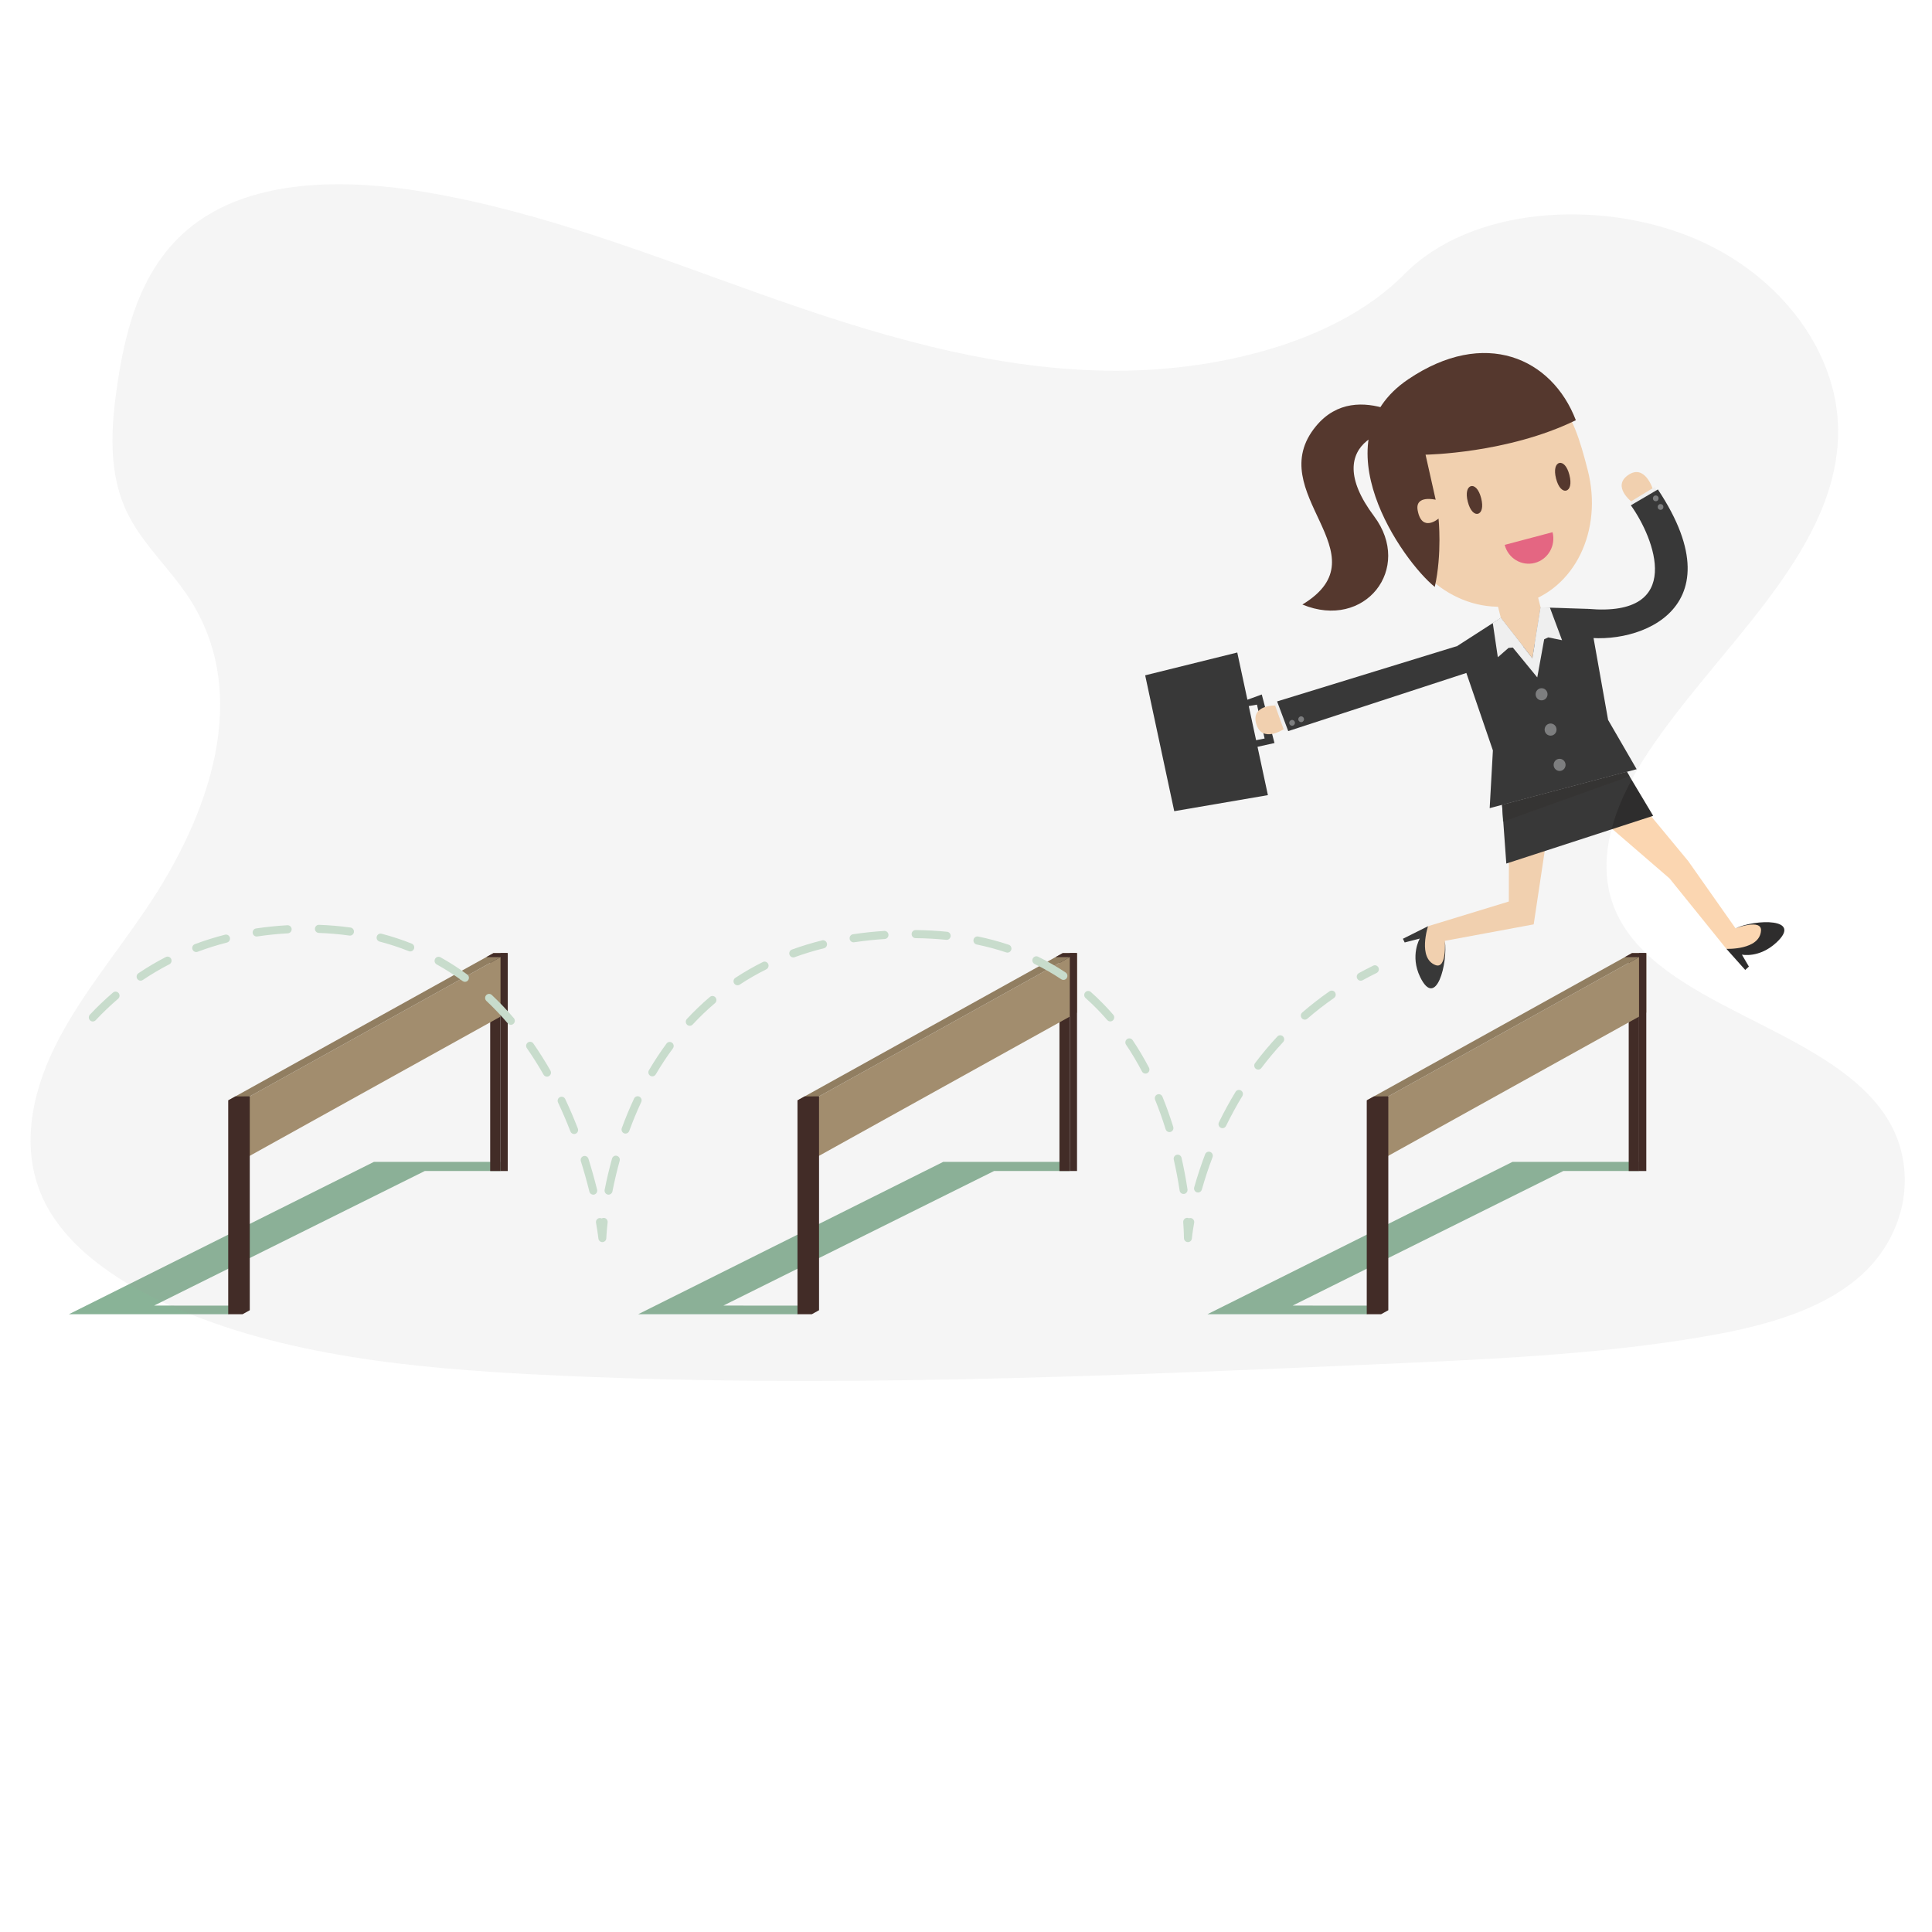 <?xml version="1.0" encoding="UTF-8" standalone="no"?>
<!-- Created with Inkscape (http://www.inkscape.org/) -->

<svg
   xmlns:dc="http://purl.org/dc/elements/1.1/"
   xmlns:cc="http://creativecommons.org/ns#"
   xmlns:rdf="http://www.w3.org/1999/02/22-rdf-syntax-ns#"
   xmlns:svg="http://www.w3.org/2000/svg"
   xmlns="http://www.w3.org/2000/svg"
   xmlns:sodipodi="http://sodipodi.sourceforge.net/DTD/sodipodi-0.dtd"
   xmlns:inkscape="http://www.inkscape.org/namespaces/inkscape"
   version="1.1"
   id="svg2"
   xml:space="preserve"
   width="1600"
   height="1600"
   viewBox="0 0 1600 1600"
   sodipodi:docname="resiliencia.svg"
   inkscape:version="0.92.3 (2405546, 2018-03-11)"><defs
     id="defs6" /><sodipodi:namedview
     pagecolor="#ffffff"
     bordercolor="#666666"
     borderopacity="1"
     objecttolerance="10"
     gridtolerance="10"
     guidetolerance="10"
     inkscape:pageopacity="0"
     inkscape:pageshadow="2"
     inkscape:window-width="1366"
     inkscape:window-height="684"
     id="namedview4"
     showgrid="false"
     inkscape:zoom="0.295"
     inkscape:cx="800"
     inkscape:cy="800"
     inkscape:window-x="0"
     inkscape:window-y="28"
     inkscape:window-maximized="1"
     inkscape:current-layer="g10" /><g
     id="g10"
     inkscape:groupmode="layer"
     inkscape:label="ink_ext_XXXXXX"
     transform="matrix(1.333,0,0,-1.333,0,1600)"><g
       id="g327"
       transform="matrix(1.073,0,0,1.093,-55.918,34.244)"><g
         id="g263"><path
           inkscape:connector-curvature="0"
           id="path16"
           style="fill:#89b397;fill-opacity:1;fill-rule:nonzero;stroke:none;stroke-width:0.1"
           d="M 184.253,319.809 H 91.996 l 176.621,86.605 h 73.299 v -5.195 h -43.862 l -156.709,-76.483 52.795,-0.047 -9.888,-4.88" /><path
           inkscape:connector-curvature="0"
           id="path18"
           style="fill:#39201b;fill-opacity:1;fill-rule:nonzero;stroke:none;stroke-width:0.1"
           d="m 335.934,401.219 h 5.983 v 121.569 h -5.983 V 401.219" /><path
           inkscape:connector-curvature="0"
           id="path20"
           style="fill:#a38c69;fill-opacity:1;fill-rule:nonzero;stroke:none;stroke-width:0.1"
           d="M 346.111,491.269 192.544,407.576 v 33.801 l 153.567,83.694 v -33.802" /><path
           inkscape:connector-curvature="0"
           id="path22"
           style="fill:#907b5b;fill-opacity:1;fill-rule:nonzero;stroke:none;stroke-width:0.1"
           d="M 346.111,525.071 H 337.82 L 184.253,441.377 h 8.291 l 153.567,83.694" /><path
           inkscape:connector-curvature="0"
           id="path24"
           style="fill:#39201b;fill-opacity:1;fill-rule:nonzero;stroke:none;stroke-width:0.1"
           d="m 188.398,443.637 -4.145,-2.26 V 319.809 h 8.291 l 4.194,2.283 V 443.66 l -8.34,-0.023" /><path
           inkscape:connector-curvature="0"
           id="path26"
           style="fill:#39201b;fill-opacity:1;fill-rule:nonzero;stroke:none;stroke-width:0.1"
           d="m 333.625,522.788 h 8.292 l 4.194,2.283 h -8.291 l -4.195,-2.283" /><path
           inkscape:connector-curvature="0"
           id="path28"
           style="fill:#39201b;fill-opacity:1;fill-rule:nonzero;stroke:none;stroke-width:0.1"
           d="m 346.111,525.071 h -4.194 V 401.219 h 4.194 v 123.852" /><path
           inkscape:connector-curvature="0"
           id="path30"
           style="fill:#89b397;fill-opacity:1;fill-rule:nonzero;stroke:none;stroke-width:0.1"
           d="m 513.861,319.809 h -92.257 l 176.622,86.605 h 73.299 v -5.195 h -43.862 l -156.709,-76.483 52.795,-0.047 -9.888,-4.88" /><path
           inkscape:connector-curvature="0"
           id="path32"
           style="fill:#39201b;fill-opacity:1;fill-rule:nonzero;stroke:none;stroke-width:0.1"
           d="m 665.542,401.219 h 5.983 v 121.569 h -5.983 V 401.219" /><path
           inkscape:connector-curvature="0"
           id="path34"
           style="fill:#a38c69;fill-opacity:1;fill-rule:nonzero;stroke:none;stroke-width:0.1"
           d="M 675.719,491.269 522.152,407.576 v 33.801 l 153.567,83.694 v -33.802" /><path
           inkscape:connector-curvature="0"
           id="path36"
           style="fill:#907b5b;fill-opacity:1;fill-rule:nonzero;stroke:none;stroke-width:0.1"
           d="m 675.719,525.071 h -8.291 L 513.861,441.377 h 8.291 l 153.567,83.694" /><path
           inkscape:connector-curvature="0"
           id="path38"
           style="fill:#39201b;fill-opacity:1;fill-rule:nonzero;stroke:none;stroke-width:0.1"
           d="m 518.006,443.637 -4.145,-2.26 V 319.809 h 8.291 l 4.194,2.283 V 443.66 l -8.34,-0.023" /><path
           inkscape:connector-curvature="0"
           id="path40"
           style="fill:#39201b;fill-opacity:1;fill-rule:nonzero;stroke:none;stroke-width:0.1"
           d="m 663.233,522.788 h 8.292 l 4.194,2.283 h -8.291 l -4.195,-2.283" /><path
           inkscape:connector-curvature="0"
           id="path42"
           style="fill:#39201b;fill-opacity:1;fill-rule:nonzero;stroke:none;stroke-width:0.1"
           d="m 675.719,525.071 h -4.194 V 401.219 h 4.194 v 123.852" /><path
           inkscape:connector-curvature="0"
           id="path44"
           style="fill:#89b397;fill-opacity:1;fill-rule:nonzero;stroke:none;stroke-width:0.1"
           d="m 843.469,319.809 h -92.257 l 176.622,86.605 h 73.296 v -5.195 h -43.859 l -156.709,-76.483 52.795,-0.047 -9.888,-4.88" /><path
           inkscape:connector-curvature="0"
           id="path46"
           style="fill:#39201b;fill-opacity:1;fill-rule:nonzero;stroke:none;stroke-width:0.1"
           d="m 995.15,401.219 h 5.98 v 121.569 h -5.98 V 401.219" /><path
           inkscape:connector-curvature="0"
           id="path48"
           style="fill:#a38c69;fill-opacity:1;fill-rule:nonzero;stroke:none;stroke-width:0.1"
           d="M 1005.33,491.269 851.76,407.576 v 33.801 l 153.57,83.694 v -33.802" /><path
           inkscape:connector-curvature="0"
           id="path50"
           style="fill:#907b5b;fill-opacity:1;fill-rule:nonzero;stroke:none;stroke-width:0.1"
           d="m 1005.33,525.071 h -8.294 L 843.469,441.377 h 8.291 l 153.57,83.694" /><path
           inkscape:connector-curvature="0"
           id="path52"
           style="fill:#39201b;fill-opacity:1;fill-rule:nonzero;stroke:none;stroke-width:0.1"
           d="m 847.614,443.637 -4.145,-2.26 V 319.809 h 8.291 l 4.194,2.283 V 443.66 l -8.34,-0.023" /><path
           inkscape:connector-curvature="0"
           id="path54"
           style="fill:#39201b;fill-opacity:1;fill-rule:nonzero;stroke:none;stroke-width:0.1"
           d="m 992.841,522.788 h 8.289 l 4.2,2.283 h -8.294 l -4.195,-2.283" /><path
           inkscape:connector-curvature="0"
           id="path56"
           style="fill:#39201b;fill-opacity:1;fill-rule:nonzero;stroke:none;stroke-width:0.1"
           d="m 1005.33,525.071 h -4.2 V 401.219 h 4.2 v 123.852" /><path
           inkscape:connector-curvature="0"
           id="path58"
           style="fill:#cde3d2;fill-opacity:1;fill-rule:nonzero;stroke:none;stroke-width:0.1"
           d="m 254.757,535.031 c -0.105,0 -0.211,0.007 -0.317,0.021 -5.755,0.794 -11.729,1.299 -17.758,1.504 -1.271,0.043 -2.266,1.107 -2.222,2.378 0.043,1.27 1.115,2.31 2.378,2.222 6.186,-0.21 12.32,-0.73 18.23,-1.544 1.259,-0.173 2.139,-1.334 1.965,-2.594 -0.158,-1.153 -1.145,-1.987 -2.276,-1.987 z m -54.059,-0.509 c -1.123,0 -2.106,0.822 -2.274,1.965 -0.185,1.259 0.684,2.427 1.942,2.613 5.892,0.866 12.01,1.482 18.184,1.829 1.251,0.035 2.355,-0.9 2.426,-2.169 0.071,-1.269 -0.9,-2.355 -2.169,-2.427 -6.036,-0.339 -12.015,-0.94 -17.771,-1.787 -0.113,-0.017 -0.227,-0.024 -0.338,-0.024 z m 88.967,-8.489 c -0.279,0 -0.562,0.051 -0.838,0.158 -5.455,2.135 -11.148,3.969 -16.922,5.448 -1.231,0.316 -1.974,1.569 -1.658,2.8 0.315,1.232 1.563,1.979 2.8,1.659 5.955,-1.526 11.829,-3.416 17.458,-5.622 1.183,-0.463 1.767,-1.798 1.303,-2.981 -0.355,-0.908 -1.223,-1.462 -2.143,-1.462 z m -123.953,-0.34 c -0.935,0 -1.815,0.573 -2.158,1.504 -0.441,1.191 0.169,2.515 1.361,2.956 5.643,2.084 11.532,3.901 17.502,5.399 1.234,0.304 2.482,-0.44 2.792,-1.672 0.31,-1.233 -0.439,-2.482 -1.672,-2.792 -5.81,-1.458 -11.538,-3.224 -17.027,-5.253 -0.263,-0.097 -0.532,-0.142 -0.798,-0.142 z m -32.198,-16.28 c -0.747,0 -1.48,0.363 -1.922,1.032 -0.701,1.061 -0.41,2.489 0.651,3.189 5.085,3.36 10.423,6.457 15.862,9.205 1.135,0.572 2.519,0.119 3.092,-1.018 0.573,-1.134 0.118,-2.518 -1.016,-3.091 -5.282,-2.666 -10.464,-5.673 -15.401,-8.935 -0.391,-0.259 -0.831,-0.382 -1.266,-0.382 z m 187.798,-0.661 c -0.466,0 -0.937,0.141 -1.344,0.436 -4.821,3.479 -9.881,6.672 -15.037,9.488 -1.115,0.61 -1.525,2.008 -0.916,3.123 0.608,1.116 2.004,1.529 3.123,0.917 5.324,-2.908 10.547,-6.204 15.524,-9.797 1.03,-0.743 1.263,-2.181 0.519,-3.212 -0.451,-0.624 -1.154,-0.955 -1.869,-0.955 z M 105.843,486.221 c -0.572,0 -1.145,0.211 -1.591,0.638 -0.918,0.878 -0.951,2.334 -0.073,3.253 4.251,4.448 8.749,8.668 13.37,12.546 0.974,0.819 2.423,0.689 3.242,-0.284 0.817,-0.972 0.691,-2.424 -0.283,-3.242 -4.492,-3.769 -8.867,-7.874 -13.002,-12.199 -0.452,-0.474 -1.057,-0.712 -1.663,-0.712 z m 242.047,-1.904 c -0.643,0 -1.283,0.268 -1.738,0.791 -3.947,4.541 -8.122,8.848 -12.41,12.803 -0.934,0.862 -0.992,2.318 -0.131,3.251 0.862,0.934 2.317,0.992 3.252,0.132 4.411,-4.069 8.705,-8.499 12.763,-13.166 0.834,-0.96 0.732,-2.414 -0.228,-3.247 -0.435,-0.379 -0.973,-0.564 -1.508,-0.564 z m 20.942,-29.464 c -0.792,0 -1.563,0.409 -1.991,1.143 -3.049,5.238 -6.302,10.303 -9.667,15.055 -0.735,1.039 -0.489,2.474 0.549,3.21 1.039,0.731 2.473,0.485 3.207,-0.549 3.444,-4.864 6.771,-10.045 9.889,-15.4 0.639,-1.098 0.267,-2.508 -0.831,-3.146 -0.364,-0.213 -0.762,-0.313 -1.156,-0.313 z m 15.707,-32.6 c -0.917,0 -1.784,0.552 -2.141,1.457 -2.223,5.628 -4.637,11.163 -7.175,16.447 -0.55,1.146 -0.067,2.52 1.078,3.071 1.145,0.552 2.521,0.066 3.071,-1.078 2.585,-5.383 5.043,-11.018 7.306,-16.75 0.467,-1.182 -0.113,-2.519 -1.295,-2.986 -0.277,-0.11 -0.563,-0.161 -0.844,-0.161 z m 11.065,-34.484 c -1.03,0 -1.967,0.695 -2.23,1.74 -1.457,5.787 -3.119,11.603 -4.94,17.283 -0.388,1.211 0.279,2.506 1.489,2.894 1.207,0.388 2.505,-0.278 2.894,-1.489 1.85,-5.774 3.539,-11.683 5.02,-17.565 0.31,-1.233 -0.437,-2.482 -1.67,-2.794 -0.188,-0.046 -0.377,-0.069 -0.563,-0.069" /><path
           inkscape:connector-curvature="0"
           id="path60"
           style="fill:#cde3d2;fill-opacity:1;fill-rule:nonzero;stroke:none;stroke-width:0.1"
           d="m 400.873,360.81 c -1.167,0 -2.156,0.878 -2.285,2.049 -0.004,0.033 -0.376,3.344 -1.379,8.938 -0.224,1.251 0.609,2.446 1.86,2.671 0.503,0.087 0.997,0.009 1.423,-0.201 0.413,0.242 0.902,0.358 1.418,0.297 1.263,-0.144 2.169,-1.285 2.025,-2.548 -0.642,-5.616 -0.759,-8.948 -0.761,-8.981 -0.04,-1.206 -1.005,-2.175 -2.211,-2.222 l -0.09,-0.003" /><path
           inkscape:connector-curvature="0"
           id="path62"
           style="fill:#cde3d2;fill-opacity:1;fill-rule:nonzero;stroke:none;stroke-width:0.1"
           d="m 600.245,532.619 -0.23,0.01 c -5.731,0.57 -11.71,0.889 -17.772,0.95 -1.271,0.014 -2.291,1.053 -2.278,2.325 0.013,1.271 0.995,2.276 2.324,2.278 6.197,-0.063 12.314,-0.39 18.181,-0.971 1.265,-0.126 2.188,-1.253 2.063,-2.519 -0.118,-1.186 -1.119,-2.073 -2.288,-2.073 z m -53.91,-1.398 c -1.122,0 -2.105,0.823 -2.274,1.966 -0.186,1.257 0.683,2.427 1.941,2.613 5.851,0.861 11.939,1.499 18.099,1.893 1.279,0.08 2.363,-0.882 2.444,-2.15 0.081,-1.267 -0.882,-2.362 -2.15,-2.443 -6.033,-0.387 -11.996,-1.01 -17.722,-1.855 -0.113,-0.017 -0.227,-0.024 -0.338,-0.024 z m 89.106,-5.867 c -0.238,0 -0.479,0.036 -0.717,0.115 -5.496,1.804 -11.262,3.326 -17.143,4.526 -1.245,0.255 -2.049,1.47 -1.795,2.715 0.254,1.247 1.466,2.045 2.715,1.795 6.054,-1.236 11.995,-2.805 17.658,-4.664 1.208,-0.395 1.865,-1.696 1.468,-2.903 -0.317,-0.97 -1.218,-1.584 -2.186,-1.584 z M 511.41,522.629 c -0.945,0 -1.831,0.586 -2.167,1.527 -0.428,1.197 0.196,2.513 1.393,2.942 5.613,2.003 11.494,3.76 17.481,5.223 1.238,0.305 2.481,-0.456 2.781,-1.69 0.302,-1.235 -0.455,-2.48 -1.689,-2.781 -5.833,-1.425 -11.561,-3.136 -17.025,-5.088 -0.256,-0.09 -0.517,-0.133 -0.774,-0.133 z m 156.432,-12.781 c -0.435,0 -0.872,0.121 -1.26,0.377 -4.889,3.206 -10.076,6.123 -15.418,8.672 -1.148,0.547 -1.635,1.919 -1.087,3.067 0.547,1.147 1.924,1.634 3.067,1.086 5.53,-2.637 10.9,-5.657 15.961,-8.977 1.063,-0.697 1.36,-2.123 0.662,-3.186 -0.442,-0.674 -1.176,-1.039 -1.925,-1.039 z m -188.705,-3.063 c -0.755,0 -1.494,0.37 -1.935,1.052 -0.69,1.067 -0.384,2.491 0.683,3.182 5.073,3.28 10.429,6.306 15.918,8.994 1.143,0.554 2.522,0.087 3.079,-1.056 0.559,-1.14 0.087,-2.52 -1.055,-3.079 -5.326,-2.607 -10.522,-5.542 -15.443,-8.724 -0.386,-0.25 -0.819,-0.369 -1.247,-0.369 z m 215.818,-20.53 c -0.639,0 -1.274,0.264 -1.729,0.781 -3.932,4.461 -8.154,8.667 -12.548,12.498 -0.959,0.836 -1.058,2.289 -0.223,3.247 0.836,0.958 2.288,1.059 3.247,0.223 4.547,-3.965 8.914,-8.312 12.979,-12.927 0.839,-0.953 0.747,-2.407 -0.207,-3.246 -0.438,-0.387 -0.98,-0.576 -1.519,-0.576 z m -243.458,-2.487 c -0.567,0 -1.136,0.209 -1.58,0.63 -0.924,0.873 -0.965,2.329 -0.091,3.252 4.2,4.444 8.685,8.66 13.327,12.528 0.979,0.814 2.427,0.682 3.241,-0.295 0.814,-0.975 0.682,-2.427 -0.294,-3.241 -4.504,-3.753 -8.854,-7.841 -12.931,-12.153 -0.452,-0.479 -1.061,-0.721 -1.672,-0.721 z m 263.856,-27.165 c -0.821,0 -1.617,0.44 -2.032,1.216 -2.833,5.304 -5.933,10.42 -9.211,15.207 -0.719,1.049 -0.451,2.481 0.598,3.199 1.046,0.717 2.481,0.452 3.199,-0.598 3.374,-4.925 6.562,-10.186 9.474,-15.638 0.6,-1.122 0.176,-2.516 -0.945,-3.115 -0.346,-0.184 -0.716,-0.271 -1.083,-0.271 z m -285.529,-1.581 c -0.403,0 -0.811,0.105 -1.181,0.328 -1.091,0.654 -1.444,2.066 -0.791,3.157 3.163,5.275 6.591,10.378 10.189,15.165 0.765,1.016 2.208,1.219 3.223,0.457 1.016,-0.764 1.22,-2.207 0.457,-3.223 -3.504,-4.659 -6.841,-9.627 -9.921,-14.766 -0.432,-0.719 -1.194,-1.118 -1.976,-1.118 z m 299.402,-31.685 c -0.978,0 -1.883,0.626 -2.195,1.607 -1.816,5.746 -3.87,11.387 -6.102,16.768 -0.487,1.175 0.07,2.522 1.243,3.009 1.18,0.49 2.522,-0.071 3.009,-1.244 2.283,-5.504 4.382,-11.273 6.24,-17.145 0.382,-1.212 -0.289,-2.505 -1.501,-2.889 -0.231,-0.072 -0.465,-0.106 -0.694,-0.106 z m -314.93,-0.839 c -0.267,0 -0.538,0.046 -0.803,0.145 -1.191,0.443 -1.797,1.768 -1.353,2.959 2.142,5.753 4.53,11.407 7.098,16.807 0.546,1.147 1.919,1.633 3.066,1.089 1.149,-0.545 1.636,-1.919 1.09,-3.067 -2.51,-5.278 -4.846,-10.808 -6.941,-16.435 -0.345,-0.926 -1.223,-1.498 -2.157,-1.498 z m 323.103,-34.314 c -1.116,0 -2.095,0.812 -2.271,1.949 -0.914,5.906 -2.055,11.818 -3.386,17.568 -0.288,1.239 0.483,2.475 1.721,2.762 1.252,0.286 2.475,-0.484 2.761,-1.722 1.359,-5.861 2.52,-11.885 3.452,-17.903 0.195,-1.256 -0.667,-2.432 -1.922,-2.627 -0.12,-0.018 -0.238,-0.027 -0.355,-0.027 z m -332.929,-0.4 c -0.15,0 -0.301,0.014 -0.454,0.045 -1.245,0.249 -2.054,1.462 -1.804,2.707 1.191,5.954 2.628,11.919 4.27,17.73 0.346,1.223 1.615,1.939 2.841,1.588 1.223,-0.346 1.934,-1.616 1.588,-2.84 -1.61,-5.696 -3.019,-11.544 -4.187,-17.38 -0.218,-1.093 -1.18,-1.85 -2.254,-1.85" /><path
           inkscape:connector-curvature="0"
           id="path64"
           style="fill:#cde3d2;fill-opacity:1;fill-rule:nonzero;stroke:none;stroke-width:0.1"
           d="m 739.926,360.81 -0.106,0.003 c -1.229,0.056 -2.198,1.07 -2.196,2.302 0,0.033 -0.002,3.378 -0.42,9.016 -0.093,1.267 0.858,2.37 2.126,2.464 0.41,0.035 0.813,-0.05 1.166,-0.22 0.37,0.134 0.777,0.174 1.188,0.098 1.251,-0.228 2.079,-1.427 1.851,-2.676 -1.012,-5.564 -1.315,-8.858 -1.318,-8.89 -0.108,-1.192 -1.107,-2.097 -2.291,-2.097" /><path
           inkscape:connector-curvature="0"
           id="path66"
           style="fill:#cde3d2;fill-opacity:1;fill-rule:nonzero;stroke:none;stroke-width:0.1"
           d="m 807.611,487.268 c -0.652,0 -1.299,0.276 -1.755,0.811 -0.824,0.968 -0.707,2.419 0.262,3.243 5.022,4.275 10.334,8.327 15.786,12.049 1.048,0.71 2.479,0.448 3.198,-0.604 0.716,-1.05 0.445,-2.482 -0.604,-3.199 -5.318,-3.628 -10.499,-7.582 -15.398,-11.751 -0.433,-0.369 -0.962,-0.549 -1.489,-0.549 z m -26.984,-28.409 c -0.49,0 -0.983,0.156 -1.401,0.477 -1.009,0.774 -1.197,2.218 -0.423,3.227 4.036,5.252 8.375,10.331 12.897,15.099 0.875,0.924 2.331,0.96 3.252,0.085 0.923,-0.873 0.961,-2.331 0.086,-3.253 -4.411,-4.652 -8.646,-9.609 -12.585,-14.736 -0.454,-0.59 -1.136,-0.899 -1.826,-0.899 z m -20.692,-33.29 c -0.343,0 -0.692,0.076 -1.02,0.24 -1.139,0.565 -1.605,1.944 -1.04,3.083 2.951,5.954 6.195,11.788 9.641,17.343 0.671,1.08 2.091,1.413 3.168,0.742 1.081,-0.67 1.412,-2.089 0.742,-3.169 -3.369,-5.431 -6.541,-11.137 -9.428,-16.96 -0.402,-0.81 -1.217,-1.279 -2.063,-1.279 z m -14.157,-36.571 c -0.211,0 -0.424,0.028 -0.636,0.09 -1.221,0.35 -1.927,1.624 -1.577,2.846 1.815,6.326 3.942,12.651 6.323,18.801 0.458,1.185 1.796,1.776 2.975,1.316 1.185,-0.459 1.776,-1.791 1.316,-2.976 -2.33,-6.023 -4.413,-12.218 -6.191,-18.411 -0.289,-1.009 -1.21,-1.666 -2.21,-1.666" /><path
           inkscape:connector-curvature="0"
           id="path68"
           style="fill:#cde3d2;fill-opacity:1;fill-rule:nonzero;stroke:none;stroke-width:0.1"
           d="m 839.978,509.382 c -0.818,0 -1.611,0.437 -2.026,1.207 -0.605,1.118 -0.187,2.514 0.931,3.118 2.698,1.458 5.489,2.882 8.297,4.232 1.149,0.549 2.521,0.069 3.071,-1.075 0.551,-1.146 0.069,-2.52 -1.076,-3.072 -2.743,-1.32 -5.47,-2.71 -8.105,-4.133 -0.347,-0.189 -0.722,-0.277 -1.092,-0.277" /><path
           inkscape:connector-curvature="0"
           id="path70"
           style="fill:#2e2d2d;fill-opacity:1;fill-rule:nonzero;stroke:none;stroke-width:0.1"
           d="m 779.903,666.314 4.421,-19.252 -4.923,-0.957 -4.244,19.403 z m 0.319,-23.965 9.828,2.142 -7.362,27.596 -8.319,-2.976 -5.871,26.837 -53.323,-12.969 16.831,-77.226 54.226,9.122 -6.01,27.474" /><path
           inkscape:connector-curvature="0"
           id="path72"
           style="fill:#fbd6b1;fill-opacity:1;fill-rule:nonzero;stroke:none;stroke-width:0.1"
           d="m 971.445,799.492 c 8.867,-34.09 -7.49,-67.85 -38.176,-75.831 -30.685,-7.981 -64.08,12.838 -72.947,46.928 -8.867,34.091 8.821,68.196 39.506,76.178 53.233,13.845 62.75,-13.184 71.617,-47.275" /><path
           inkscape:connector-curvature="0"
           id="path74"
           style="fill:#4e2e22;fill-opacity:1;fill-rule:nonzero;stroke:none;stroke-width:0.1"
           d="m 877.52,808.395 c 0,0 47.536,0.631 87.016,19.593 -13.832,35.444 -52.874,52.629 -97.134,23.203 -52.582,-34.958 -2.985,-103.464 15.459,-117.962 4.315,18.898 2.18,38.84 2.18,38.84 0,0 -9.685,-8.224 -12.091,4.711 -1.655,8.899 10.427,6.004 10.427,6.004 l -5.857,25.611" /><path
           inkscape:connector-curvature="0"
           id="path76"
           style="fill:#4e2e22;fill-opacity:1;fill-rule:nonzero;stroke:none;stroke-width:0.1"
           d="m 877.8,822.618 c 0,0 -39.48,30.689 -63.667,2.051 -32.027,-37.921 40.313,-72.709 -7.928,-101.453 36.136,-14.705 64.257,20.424 41.478,50.235 -33.074,43.285 11.883,54.338 30.117,49.167" /><path
           inkscape:connector-curvature="0"
           id="path78"
           style="fill:#4e2e22;fill-opacity:1;fill-rule:nonzero;stroke:none;stroke-width:0.1"
           d="m 909.717,783.667 c 1.316,-5.058 0.302,-8.278 -1.838,-8.835 -2.139,-0.556 -4.594,1.762 -5.909,6.82 -1.316,5.058 -0.302,8.279 1.837,8.835 2.14,0.557 4.594,-1.762 5.91,-6.82" /><path
           inkscape:connector-curvature="0"
           id="path80"
           style="fill:#4e2e22;fill-opacity:1;fill-rule:nonzero;stroke:none;stroke-width:0.1"
           d="m 960.82,796.841 c 1.316,-5.058 0.302,-8.279 -1.837,-8.835 -2.14,-0.557 -4.594,1.762 -5.91,6.82 -1.316,5.058 -0.302,8.278 1.838,8.835 2.139,0.556 4.594,-1.762 5.909,-6.82" /><path
           inkscape:connector-curvature="0"
           id="path82"
           style="fill:#ec6180;fill-opacity:1;fill-rule:nonzero;stroke:none;stroke-width:0.1"
           d="m 923.339,757.128 c 1.99,-7.652 9.806,-12.241 17.458,-10.251 7.651,1.99 12.24,9.806 10.25,17.458 l -27.708,-7.207" /><path
           inkscape:connector-curvature="0"
           id="path84"
           style="fill:#fbd6b1;fill-opacity:1;fill-rule:nonzero;stroke:none;stroke-width:0.1"
           d="m 915.548,737.041 5.573,-21.429 18.253,-22.955 4.755,28.94 -5.574,21.429 -23.007,-5.985" /><path
           inkscape:connector-curvature="0"
           id="path86"
           style="fill:#2e2d2d;fill-opacity:1;fill-rule:nonzero;stroke:none;stroke-width:0.1"
           d="m 921.121,715.612 -25.315,-16 20.703,-59.33 -1.864,-32.799 85.093,22.133 -16.532,28.014 -11.424,63.107 -27.653,0.86 -4.755,-28.94 -18.253,22.955" /><path
           inkscape:connector-curvature="0"
           id="path88"
           style="fill:#f8f8f8;fill-opacity:1;fill-rule:nonzero;stroke:none;stroke-width:0.1"
           d="m 944.129,721.597 5.401,-0.168 -7.33,-39.637 -25.755,30.864 4.676,2.956 18.253,-22.955 4.755,28.94" /><path
           inkscape:connector-curvature="0"
           id="path90"
           style="fill:#f8f8f8;fill-opacity:1;fill-rule:nonzero;stroke:none;stroke-width:0.1"
           d="m 921.121,715.612 -4.676,-2.956 2.917,-19.399 6.198,5.291 8.509,0.781 -12.948,16.283" /><path
           inkscape:connector-curvature="0"
           id="path92"
           style="fill:#f8f8f8;fill-opacity:1;fill-rule:nonzero;stroke:none;stroke-width:0.1"
           d="m 944.129,721.597 5.401,-0.168 7.027,-18.498 -7.99,1.602 -7.811,-3.465 3.373,20.529" /><path
           inkscape:connector-curvature="0"
           id="path94"
           style="fill:#7a7b7c;fill-opacity:1;fill-rule:nonzero;stroke:none;stroke-width:0.1"
           d="m 948.037,673.075 c 0.48,-1.846 -0.628,-3.732 -2.474,-4.213 -1.846,-0.48 -3.733,0.628 -4.213,2.474 -0.48,1.847 0.627,3.733 2.474,4.213 1.846,0.48 3.733,-0.627 4.213,-2.474" /><path
           inkscape:connector-curvature="0"
           id="path96"
           style="fill:#7a7b7c;fill-opacity:1;fill-rule:nonzero;stroke:none;stroke-width:0.1"
           d="m 953.257,653.008 c 0.48,-1.847 -0.628,-3.733 -2.474,-4.213 -1.847,-0.481 -3.733,0.627 -4.213,2.473 -0.481,1.847 0.627,3.733 2.473,4.213 1.847,0.481 3.733,-0.627 4.214,-2.473" /><path
           inkscape:connector-curvature="0"
           id="path98"
           style="fill:#7a7b7c;fill-opacity:1;fill-rule:nonzero;stroke:none;stroke-width:0.1"
           d="m 958.476,632.94 c 0.48,-1.847 -0.627,-3.733 -2.473,-4.213 -1.847,-0.481 -3.733,0.627 -4.214,2.473 -0.48,1.847 0.627,3.733 2.474,4.214 1.847,0.48 3.733,-0.628 4.213,-2.474" /><path
           inkscape:connector-curvature="0"
           id="path100"
           style="fill:#fbd6b1;fill-opacity:1;fill-rule:nonzero;stroke:none;stroke-width:0.1"
           d="m 925.815,601.925 -0.08,-47.516 -46.778,-14.04 c 0,0 -8.464,-23.752 0.754,-27.09 10.585,-3.834 8.974,18.779 8.974,18.779 l 51.445,9.359 9.234,60.353 -23.549,0.155" /><path
           inkscape:connector-curvature="0"
           id="path102"
           style="fill:#2e2d2d;fill-opacity:1;fill-rule:nonzero;stroke:none;stroke-width:0.1"
           d="m 878.957,540.369 -14.553,-7.137 1.03,-2.099 8.734,2.217 c 0,0 -5.741,-9.693 0.172,-21.75 9.274,-18.907 16.215,7.98 14.346,20.458 0,0 1.226,-16.276 -5.432,-13.779 -10.414,3.905 -4.297,22.09 -4.297,22.09" /><path
           inkscape:connector-curvature="0"
           id="path104"
           style="fill:#fbd6b1;fill-opacity:1;fill-rule:nonzero;stroke:none;stroke-width:0.1"
           d="m 967.395,611.092 51.405,-43.572 32.91,-40.01 c 0,0 25.17,-1.533 25.82,8.248 0.74,11.235 -20.53,3.406 -20.53,3.406 l -27.41,38.242 -36.562,43.368 -25.633,-9.682" /><path
           inkscape:connector-curvature="0"
           id="path106"
           style="fill:#2e2d2d;fill-opacity:1;fill-rule:nonzero;stroke:none;stroke-width:0.1"
           d="m 1051.71,527.51 10.9,-11.998 2.12,1.921 -4.05,6.784 c 0,0 10.01,-2.181 19.95,6.848 15.59,14.161 -12.17,13.361 -23.63,8.099 0,0 15.29,5.699 14.74,-1.39 -0.86,-11.09 -20.03,-10.264 -20.03,-10.264" /><path
           inkscape:connector-curvature="0"
           id="path108"
           style="fill:#2e2d2d;fill-opacity:1;fill-rule:nonzero;stroke:none;stroke-width:0.1"
           d="m 1009.31,603.128 -85.04,-27.144 -2.455,33.364 72.253,18.793 15.242,-25.013" /><path
           inkscape:connector-curvature="0"
           id="path110"
           style="fill:#81a992;fill-opacity:1;fill-rule:nonzero;stroke:none;stroke-width:0.1"
           d="m 922.362,599.81 -0.547,9.538 v 0 l 0.698,-9.485 -0.151,-0.053" /><path
           inkscape:connector-curvature="0"
           id="path112"
           style="fill:#81a992;fill-opacity:1;fill-rule:nonzero;stroke:none;stroke-width:0.1"
           d="m 995.614,625.605 -1.546,2.536 v 0 l 1.631,-2.506 -0.085,-0.03" /><path
           inkscape:connector-curvature="0"
           id="path114"
           style="fill:#2a2928;fill-opacity:1;fill-rule:nonzero;stroke:none;stroke-width:0.1"
           d="m 922.513,599.863 -0.698,9.485 72.253,18.793 1.546,-2.536 -73.101,-25.742" /><path
           inkscape:connector-curvature="0"
           id="path116"
           style="fill:#fbd6b1;fill-opacity:1;fill-rule:nonzero;stroke:none;stroke-width:0.1"
           d="m 1009.07,788.938 c 0,0 -4.6,14.379 -14.215,7.894 -9.613,-6.485 2.067,-15.277 2.067,-15.277 l 12.148,7.383" /><path
           inkscape:connector-curvature="0"
           id="path118"
           style="fill:#f8f8f8;fill-opacity:1;fill-rule:nonzero;stroke:none;stroke-width:0.1"
           d="m 998.487,778.8 -2.44,2.793 14.103,8.411 1.78,-2.981 -13.443,-8.223" /><path
           inkscape:connector-curvature="0"
           id="path120"
           style="fill:#2e2d2d;fill-opacity:1;fill-rule:nonzero;stroke:none;stroke-width:0.1"
           d="m 964.611,705.508 c 31.088,-7.32 95.469,12.136 47.429,83.123 l -15.654,-9.013 C 1010.04,760.97 1028,715.945 971.782,720.738 l -7.171,-15.23" /><path
           inkscape:connector-curvature="0"
           id="path122"
           style="fill:#7a7b7c;fill-opacity:1;fill-rule:nonzero;stroke:none;stroke-width:0.1"
           d="m 1014.86,779.736 c -0.59,0.703 -1.63,0.799 -2.33,0.217 -0.7,-0.587 -0.8,-1.628 -0.22,-2.328 0.58,-0.702 1.63,-0.798 2.33,-0.218 0.7,0.585 0.8,1.627 0.22,2.329" /><path
           inkscape:connector-curvature="0"
           id="path124"
           style="fill:#7a7b7c;fill-opacity:1;fill-rule:nonzero;stroke:none;stroke-width:0.1"
           d="m 1012.08,784.629 c -0.58,0.702 -1.62,0.798 -2.33,0.215 -0.7,-0.582 -0.8,-1.625 -0.21,-2.326 0.58,-0.702 1.62,-0.799 2.33,-0.216 0.7,0.582 0.79,1.625 0.21,2.327" /><path
           inkscape:connector-curvature="0"
           id="path126"
           style="fill:#fbd6b1;fill-opacity:1;fill-rule:nonzero;stroke:none;stroke-width:0.1"
           d="m 795.535,652.426 c 0,0 -12.651,-8.241 -16.01,2.858 -3.358,11.099 11.251,10.54 11.251,10.54 l 4.759,-13.398" /><path
           inkscape:connector-curvature="0"
           id="path128"
           style="fill:#f8f8f8;fill-opacity:1;fill-rule:nonzero;stroke:none;stroke-width:0.1"
           d="m 793.706,667.453 -3.656,-0.624 5.624,-15.428 3.264,1.186 -5.232,14.866" /><path
           inkscape:connector-curvature="0"
           id="path130"
           style="fill:#2e2d2d;fill-opacity:1;fill-rule:nonzero;stroke:none;stroke-width:0.1"
           d="m 904.235,685.313 -106.232,-34.038 -6.443,16.871 104.246,31.466 8.429,-14.299" /><path
           inkscape:connector-curvature="0"
           id="path132"
           style="fill:#7a7b7c;fill-opacity:1;fill-rule:nonzero;stroke:none;stroke-width:0.1"
           d="m 805.807,656.391 c -0.897,-0.176 -1.766,0.408 -1.943,1.302 -0.173,0.898 0.41,1.765 1.305,1.941 0.893,0.177 1.763,-0.408 1.942,-1.301 0.174,-0.897 -0.409,-1.766 -1.304,-1.942" /><path
           inkscape:connector-curvature="0"
           id="path134"
           style="fill:#7a7b7c;fill-opacity:1;fill-rule:nonzero;stroke:none;stroke-width:0.1"
           d="m 800.565,654.35 c -0.897,-0.175 -1.764,0.408 -1.942,1.304 -0.176,0.894 0.408,1.764 1.303,1.939 0.896,0.175 1.765,-0.407 1.941,-1.303 0.177,-0.894 -0.406,-1.764 -1.302,-1.94" /></g><path
         style="opacity:0.1;fill:#999999;stroke-width:0.932"
         inkscape:connector-curvature="0"
         id="path14"
         d="m 692.456,856.127 c -69.566,1.191 -136.161,21.339 -199.796,43.525 -63.635,22.186 -126.728,46.872 -194.799,58.094 -43.789,7.216 -93.726,7.553 -128.506,-15.069 -33.452,-21.732 -43.77,-58.618 -49.049,-92.736 -3.977,-25.666 -6.107,-52.625 6.424,-76.431 8.708,-16.511 23.896,-30.268 34.512,-46.042 36.913,-54.899 12.723,-123.691 -25.316,-178.443 -17.792,-25.69 -38.608,-50.251 -52.234,-77.506 -13.626,-27.256 -19.611,-58.351 -6.796,-85.738 12.715,-27.154 42.213,-47.236 74.033,-61.186 64.635,-28.339 140.345,-35.565 214.11,-39.172 163.288,-7.983 327.186,-0.877 490.642,6.231 60.494,2.635 121.246,5.292 180.637,15.047 32.969,5.413 66.963,13.722 90.629,32.883 30.056,24.323 36.903,64.824 15.956,94.44 -35.122,49.619 -130.04,60.605 -154.918,114.061 -13.696,29.421 -0.74,62.644 17.927,90.413 40.048,59.592 107.998,112.383 110.448,179.813 1.686,46.316 -32.227,92.15 -83.785,113.248 C 978.521,953.673 904.189,949.628 865.272,911.019 825.233,871.234 753.878,855.072 692.456,856.127 Z" /></g></g></svg>